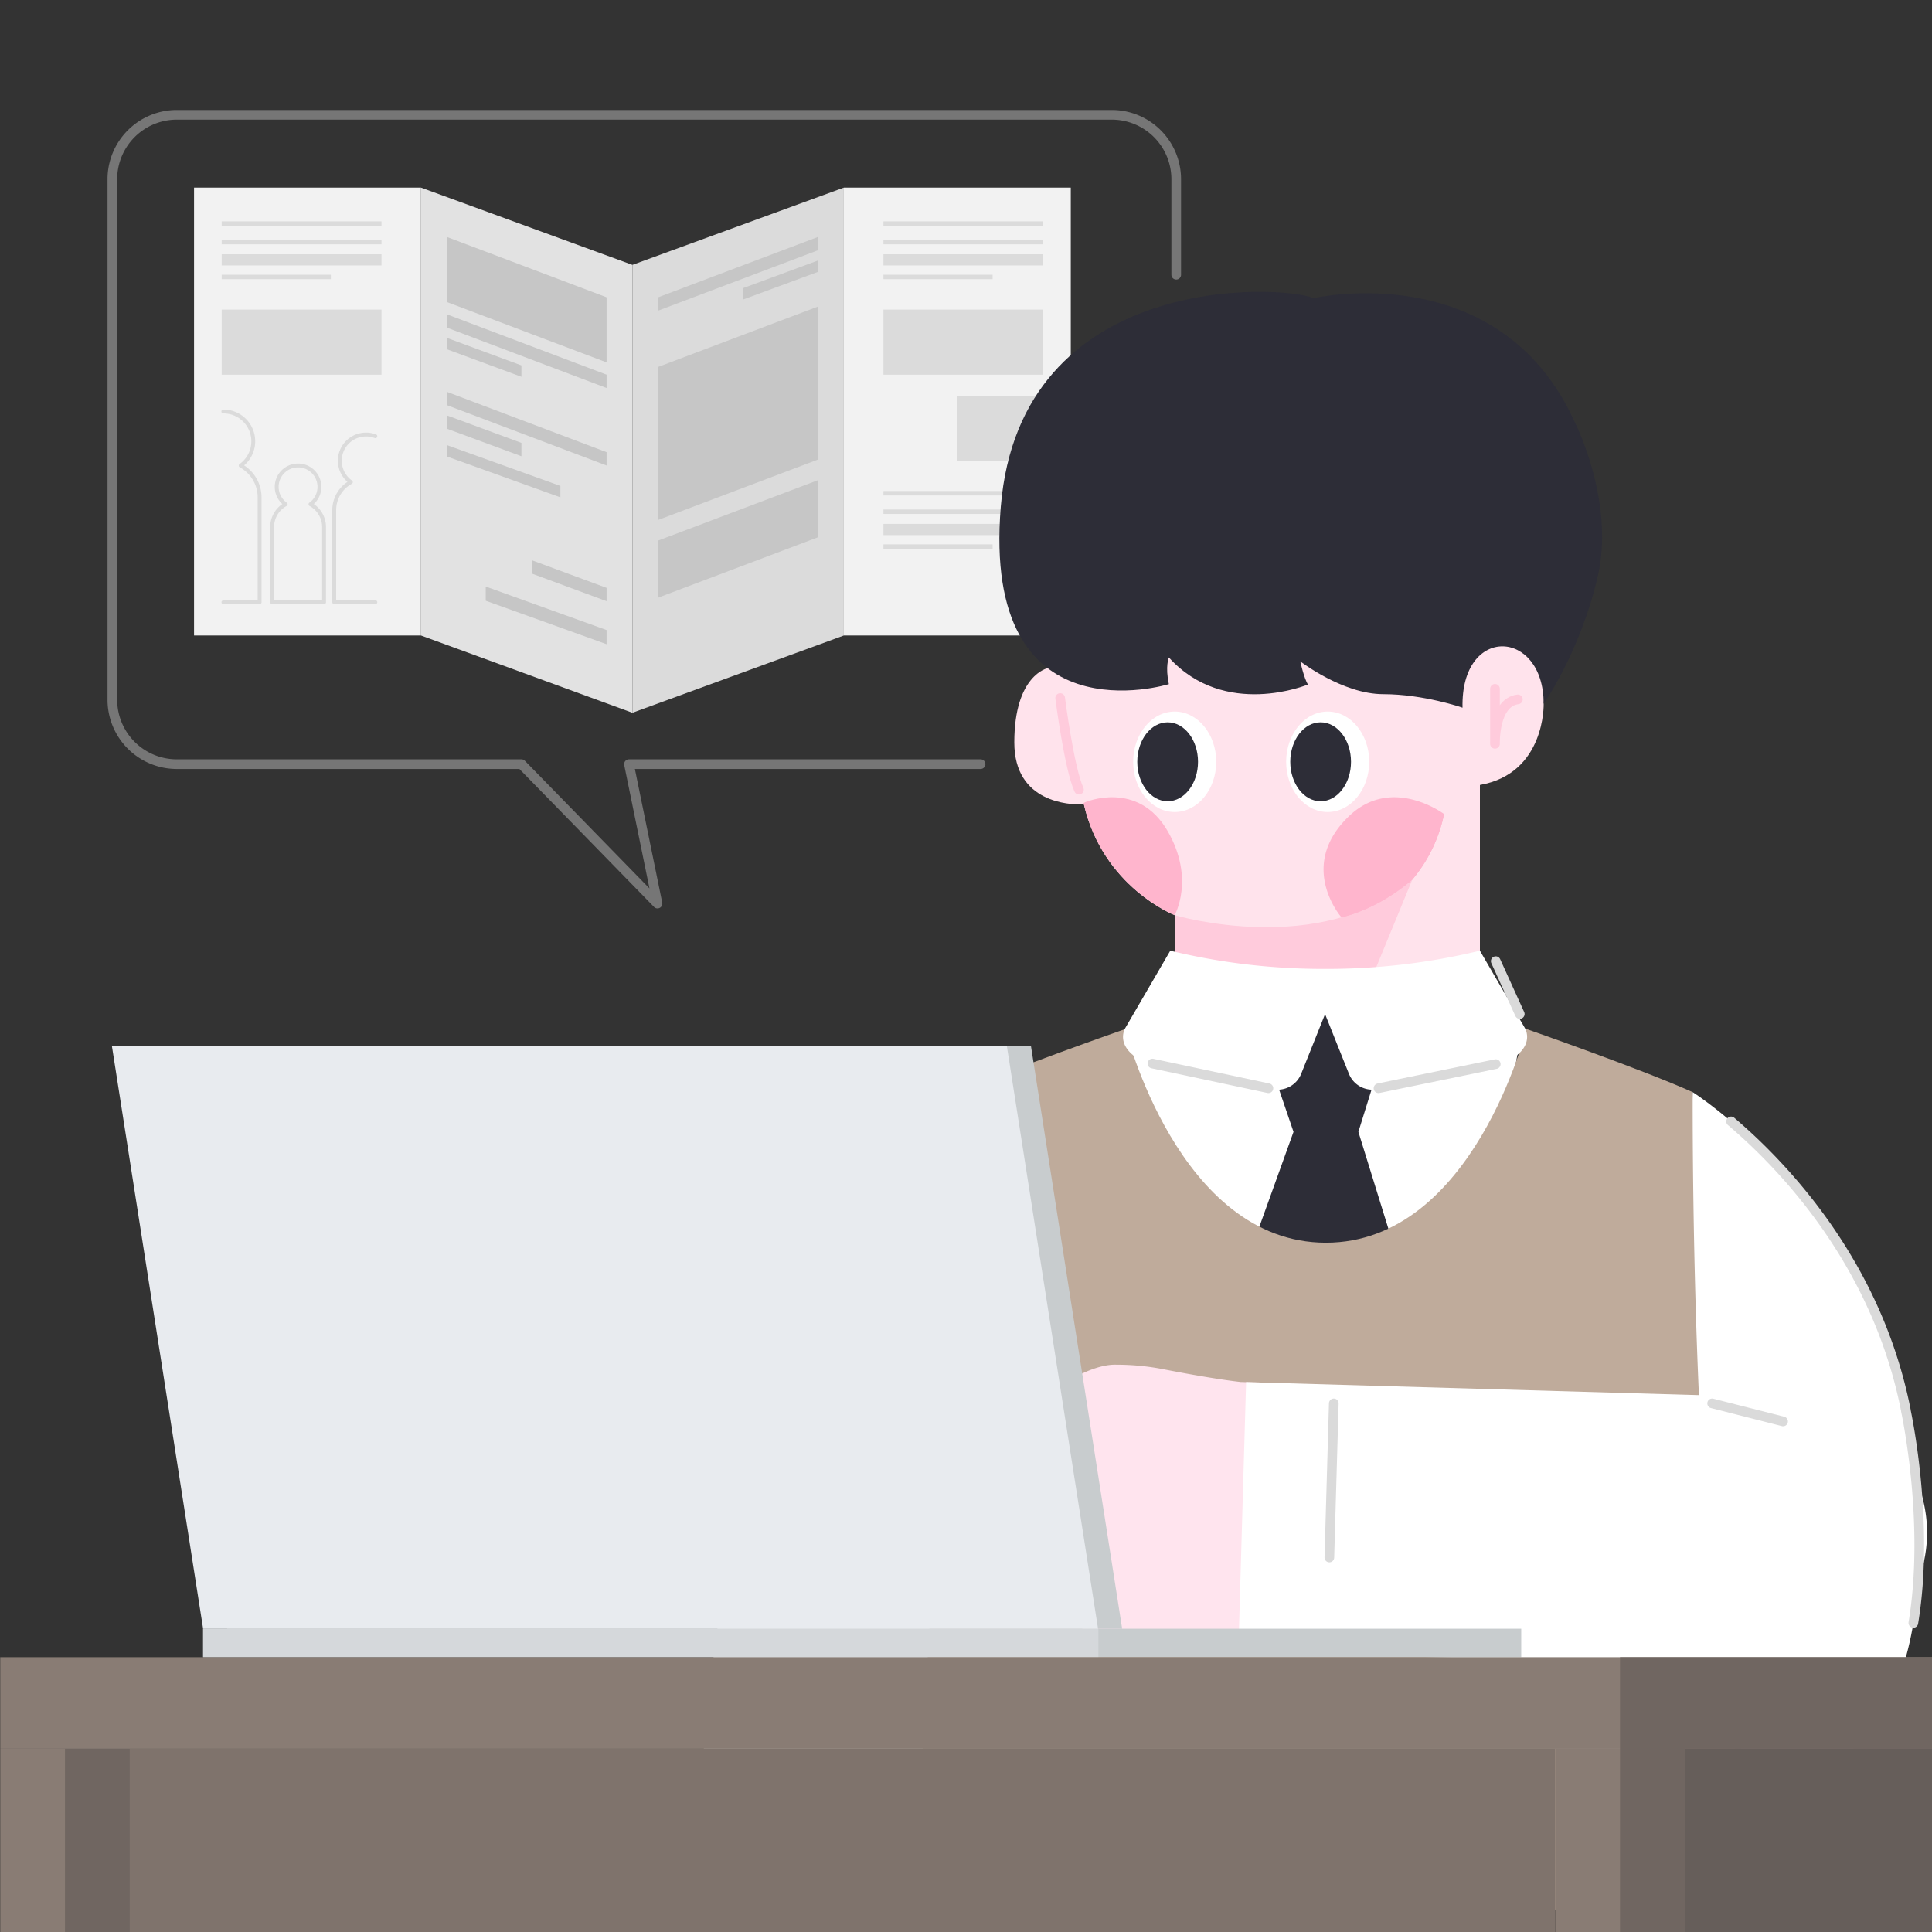 <svg xmlns="http://www.w3.org/2000/svg" viewBox="0 0 1000 1000"><rect x="0" y="0" width="1000" height="1000" fill="#333333" stroke="none"/><defs><style>.cls-1{fill:#f2f2f2;}.cls-2{fill:#e2e2e2;}.cls-3{fill:#dbdbdb;}.cls-4{fill:#c6c6c6;}.cls-12,.cls-14,.cls-5,.cls-6{fill:none;stroke-linecap:round;stroke-linejoin:round;}.cls-5{stroke:#dbdbdb;stroke-width:2px;}.cls-14,.cls-6{stroke:#dadada;}.cls-12,.cls-14,.cls-6{stroke-width:5px;}.cls-6{opacity:0.4;}.cls-7{fill:#ffe3ec;}.cls-8{fill:#ffcbdc;}.cls-9{fill:#ffb5cd;}.cls-10{fill:#fff;}.cls-11{fill:#2d2d37;}.cls-12{stroke:#ffcbdc;}.cls-13{fill:#bfab9b;}.cls-15{fill:#ffe4ee;}.cls-16{fill:#c8ccce;}.cls-17{fill:#d5d8db;}.cls-18{fill:#e8ebef;}.cls-19{fill:#897c74;}.cls-20{fill:#706661;}.cls-21{fill:#7f736c;}.cls-22{fill:#665e5a;}</style></defs><g id="뒷배경"><rect class="cls-1" x="100.44" y="97.1" width="117.45" height="231.83"/><rect class="cls-1" x="436.78" y="97.1" width="117.45" height="231.83"/><polygon class="cls-2" points="327.33 368.93 217.89 328.93 217.89 97.1 327.33 137.1 327.33 368.93"/><polygon class="cls-3" points="327.33 368.93 436.78 328.93 436.78 97.1 327.33 137.1 327.33 368.93"/><rect class="cls-3" x="114.74" y="114.58" width="82.72" height="2.3"/><rect class="cls-3" x="114.74" y="124.16" width="82.72" height="2.3"/><rect class="cls-3" x="114.74" y="131.6" width="82.72" height="5.79"/><rect class="cls-3" x="114.74" y="142.2" width="56.51" height="2.3"/><rect class="cls-3" x="114.74" y="160.24" width="82.72" height="33.7"/><polygon class="cls-4" points="313.97 187.58 231.25 156.33 231.25 122.63 313.97 153.88 313.97 187.58"/><polygon class="cls-4" points="340.69 269.11 423.42 237.85 423.42 158.66 340.69 189.91 340.69 269.11"/><polygon class="cls-4" points="340.69 309.33 423.42 278.07 423.42 248.53 340.69 279.78 340.69 309.33"/><polygon class="cls-4" points="231.25 162.68 231.25 169.57 313.97 200.83 313.97 193.93 231.25 162.68"/><polygon class="cls-4" points="231.25 174.87 231.25 180.76 269.89 195.03 269.89 189.14 231.25 174.87"/><polygon class="cls-4" points="423.42 122.63 423.42 129.52 340.69 160.77 340.69 153.88 423.42 122.63"/><polygon class="cls-4" points="423.42 134.82 423.42 140.71 384.78 154.97 384.78 149.08 423.42 134.82"/><polygon class="cls-4" points="231.25 202.8 231.25 209.69 313.97 240.95 313.97 234.05 231.25 202.8"/><polygon class="cls-4" points="231.25 214.99 231.25 221.88 269.89 236.15 269.89 229.25 231.25 214.99"/><polygon class="cls-4" points="231.25 230.37 231.25 236.26 290.06 257.42 290.06 251.53 231.25 230.37"/><polygon class="cls-4" points="275.33 290.01 275.33 296.9 313.97 311.17 313.97 304.27 275.33 290.01"/><polygon class="cls-4" points="251.42 303.6 251.42 310.94 313.97 333.44 313.97 326.11 251.42 303.6"/><path class="cls-5" d="M115.64,311.72h18.74V257.47A18.74,18.74,0,0,0,124.59,241a15.42,15.42,0,0,0-9-28"/><path class="cls-5" d="M194.29,225.81a13.56,13.56,0,0,0-12.68,23.73A16.48,16.48,0,0,0,173,264v47.7h21.28"/><path class="cls-5" d="M160.7,261a11.06,11.06,0,1,0-12.84,0,13.45,13.45,0,0,0-7,11.81v38.9h26.88v-38.9A13.45,13.45,0,0,0,160.7,261Z"/><rect class="cls-3" x="457.27" y="114.58" width="82.72" height="2.3"/><rect class="cls-3" x="457.27" y="124.16" width="82.72" height="2.3"/><rect class="cls-3" x="457.27" y="131.6" width="82.72" height="5.79"/><rect class="cls-3" x="457.27" y="142.2" width="56.51" height="2.3"/><rect class="cls-3" x="457.27" y="254.15" width="82.72" height="2.3"/><rect class="cls-3" x="457.27" y="263.72" width="82.72" height="2.3"/><rect class="cls-3" x="457.27" y="271.17" width="82.72" height="5.79"/><rect class="cls-3" x="457.27" y="281.77" width="56.51" height="2.3"/><rect class="cls-3" x="457.27" y="160.24" width="82.72" height="33.7"/><rect class="cls-3" x="495.5" y="205.02" width="44.49" height="33.7"/><path class="cls-6" d="M608.81,142.2V92.77a33.35,33.35,0,0,0-33.35-33.35H91.51A33.36,33.36,0,0,0,58.15,92.77v269.4a33.36,33.36,0,0,0,33.36,33.35H269.89l70.43,72.17-14.77-72.17h182"/></g><g id="얼굴"><path class="cls-7" d="M799,364.3s1,36-33,42v117H608V473.69s-37-14.39-47-57.39c0,0-.39,0-1.08.05-6,.16-34.92-.68-34.92-32.05,0-35,17.26-38.46,17.26-38.46S534,209,662,210.64,801,336.3,799,364.3Z"/></g><g id="표정"><path class="cls-8" d="M608,473.69s76,22.61,123-18.39l-28,68H608Z"/><path class="cls-9" d="M747.45,421.35s-26.82-20.18-49.06.95c-27.37,26-4.06,52.52-4.06,52.52s18.3-3.64,36.69-19.52A77,77,0,0,0,747.45,421.35Z"/><path class="cls-9" d="M608,473.69s-37-14.39-47-57.39c0,0-.39,0-1.08.05l1.57-1.05s27.51-12,43,15.08C618.6,455,608,473.69,608,473.69Z"/><path class="cls-9" d="M694.33,474.82s18.3-3.64,36.69-19.52a77,77,0,0,0,16.43-33.95"/><ellipse class="cls-10" cx="687.21" cy="394.3" rx="21.5" ry="26"/><ellipse class="cls-11" cx="683.56" cy="394.3" rx="15.72" ry="20.43"/><ellipse class="cls-10" cx="608.02" cy="394.3" rx="21.5" ry="26"/><ellipse class="cls-11" cx="604.37" cy="394.3" rx="15.72" ry="20.43"/><path class="cls-12" d="M773.8,356.53V385s-.69-21.43,11.85-23"/><path class="cls-12" d="M548.74,361.31s4.63,36.25,9.72,47.42"/></g><g id="머리카락"><path class="cls-11" d="M799,364.3c0-39-43-41-42,2,0,0-20-7-41-7s-43-17-43-17,2,9,4,12c0,0-43,18-72-14,0,0-2,4.59,0,13.8,0,0-97,30.2-87-91.8s145-115,162-108c0,0,96-22,135,64,0,0,21,41,12,80S799,364.3,799,364.3Z"/></g><g id="와이셔츠_뒷면" data-name="와이셔츠 뒷면"><polyline class="cls-10" points="585.06 539.2 786.63 539.2 766.46 649.51 680.76 659.84 618.45 632.49 594.44 592.68 585.06 539.2"/></g><g id="넥타이"><polygon class="cls-11" points="662.12 564.15 669.52 585.84 648.84 643.28 720.89 643.28 703.1 585.84 709.9 564.01 685.07 516.54 662.12 564.15"/></g><g id="조끼"><path class="cls-13" d="M902,988.54c-1.83-75.67-25.84-423.23-25.84-423.23C850,553.5,790.06,532.6,790.06,532.6S762.64,643.22,686.28,643.22h0c-76.37,0-103.79-110.62-103.79-110.62s-60,20.9-86.09,32.71c0,0-24,347.56-25.83,423.23Z"/></g><g id="와이셔츠_깃" data-name="와이셔츠 깃"><path class="cls-10" d="M685.85,524.9l12.35,30.89a13.1,13.1,0,0,0,14,8.1l65.5-13.95c6-1.41,15.62-8.21,11.9-17.27L766,492.08a336.48,336.48,0,0,1-80.17,9.42Z"/><path class="cls-10" d="M685.85,524.9l-12.36,30.89a13.09,13.09,0,0,1-14,8.1L594,549.94c-6-1.41-15.62-8.21-11.89-17.27l23.62-40.59a336.48,336.48,0,0,0,80.17,9.42Z"/><line class="cls-14" x1="713.51" y1="563.27" x2="774.19" y2="550.77"/><line class="cls-14" x1="656.54" y1="563.27" x2="596.49" y2="550.48"/></g><g id="손"><path class="cls-15" d="M642.19,715.32c-12.3-1.4-29.18-4.49-40.26-6.65a126,126,0,0,0-24-2.3c-10.46-.43-23.06,7.35-23.06,7.35h0l-16.84-.28-99.21-2.86a18.4,18.4,0,1,0-1.06,36.79l52.32,1.51a18.36,18.36,0,0,0,2.07,31.59,18.39,18.39,0,0,0,6.8,35.25l56.86,1.64,6,35.23L627,854.47l36,1,4-139.47Z"/></g><g id="팔"><path class="cls-10" d="M496.41,565.3l-24.1,434.57H359.57c6.16-368,135.8-434,136.83-434.56Z"/><path class="cls-14" d="M371.77,840c23.45-159.39,74.49-229.91,103.45-258.11"/><path class="cls-10" d="M917.06,923.18c-42.81,5.16-40.92-357.88-40.92-357.88s89,56.33,110.31,164.66a1.55,1.55,0,0,0,0,.21C988,737,1023.81,910.33,917.06,923.18Z"/><path class="cls-10" d="M750.47,613H890a0,0,0,0,1,0,0V897.84a69.75,69.75,0,0,1-69.75,69.75h0a69.75,69.75,0,0,1-69.75-69.75V613a0,0,0,0,1,0,0Z" transform="translate(6.61 1587.35) rotate(-88.35)"/><path class="cls-10" d="M986.08,730.24a1.55,1.55,0,0,1,0-.21A1.76,1.76,0,0,1,986.08,730.24Z"/></g><g id="선"><line class="cls-14" x1="688.07" y1="806.15" x2="690.37" y2="726.39"/><path class="cls-14" d="M896,580.43c27.51,23.4,75.55,73.74,90.47,149.53a1.55,1.55,0,0,0,0,.21c.81,3.81,12.29,59.25,3.87,109.85"/><line class="cls-14" x1="886.2" y1="726.39" x2="922.93" y2="735.73"/><line class="cls-14" x1="774.19" y1="497.49" x2="786.63" y2="524.85"/></g><g id="책상_위_사물" data-name="책상 위 사물"><rect class="cls-16" x="105.13" y="843.03" width="682.26" height="14.73"/><rect class="cls-17" x="105.13" y="843.03" width="463.4" height="14.73"/><polygon class="cls-16" points="580.83 843.03 117.61 843.03 70.38 541.28 533.6 541.28 580.83 843.03"/><polygon class="cls-18" points="568.35 843.03 105.13 843.03 57.9 541.28 521.12 541.28 568.35 843.03"/></g><g id="책상"><rect class="cls-19" x="0.12" y="857.76" width="1000" height="47.41"/><rect class="cls-19" x="0.12" y="905.17" width="67.02" height="94.83"/><rect class="cls-19" x="805" y="905.17" width="67.02" height="94.83"/><polygon class="cls-20" points="1000.13 857.76 1000.13 905.17 872.02 905.17 872.02 1000 838.51 1000 838.51 857.76 1000.13 857.76"/><rect class="cls-21" x="67.14" y="905.17" width="737.86" height="94.83"/><rect class="cls-22" x="872.02" y="905.17" width="128.1" height="94.83"/><rect class="cls-20" x="33.63" y="905.17" width="33.51" height="94.83"/></g></svg>